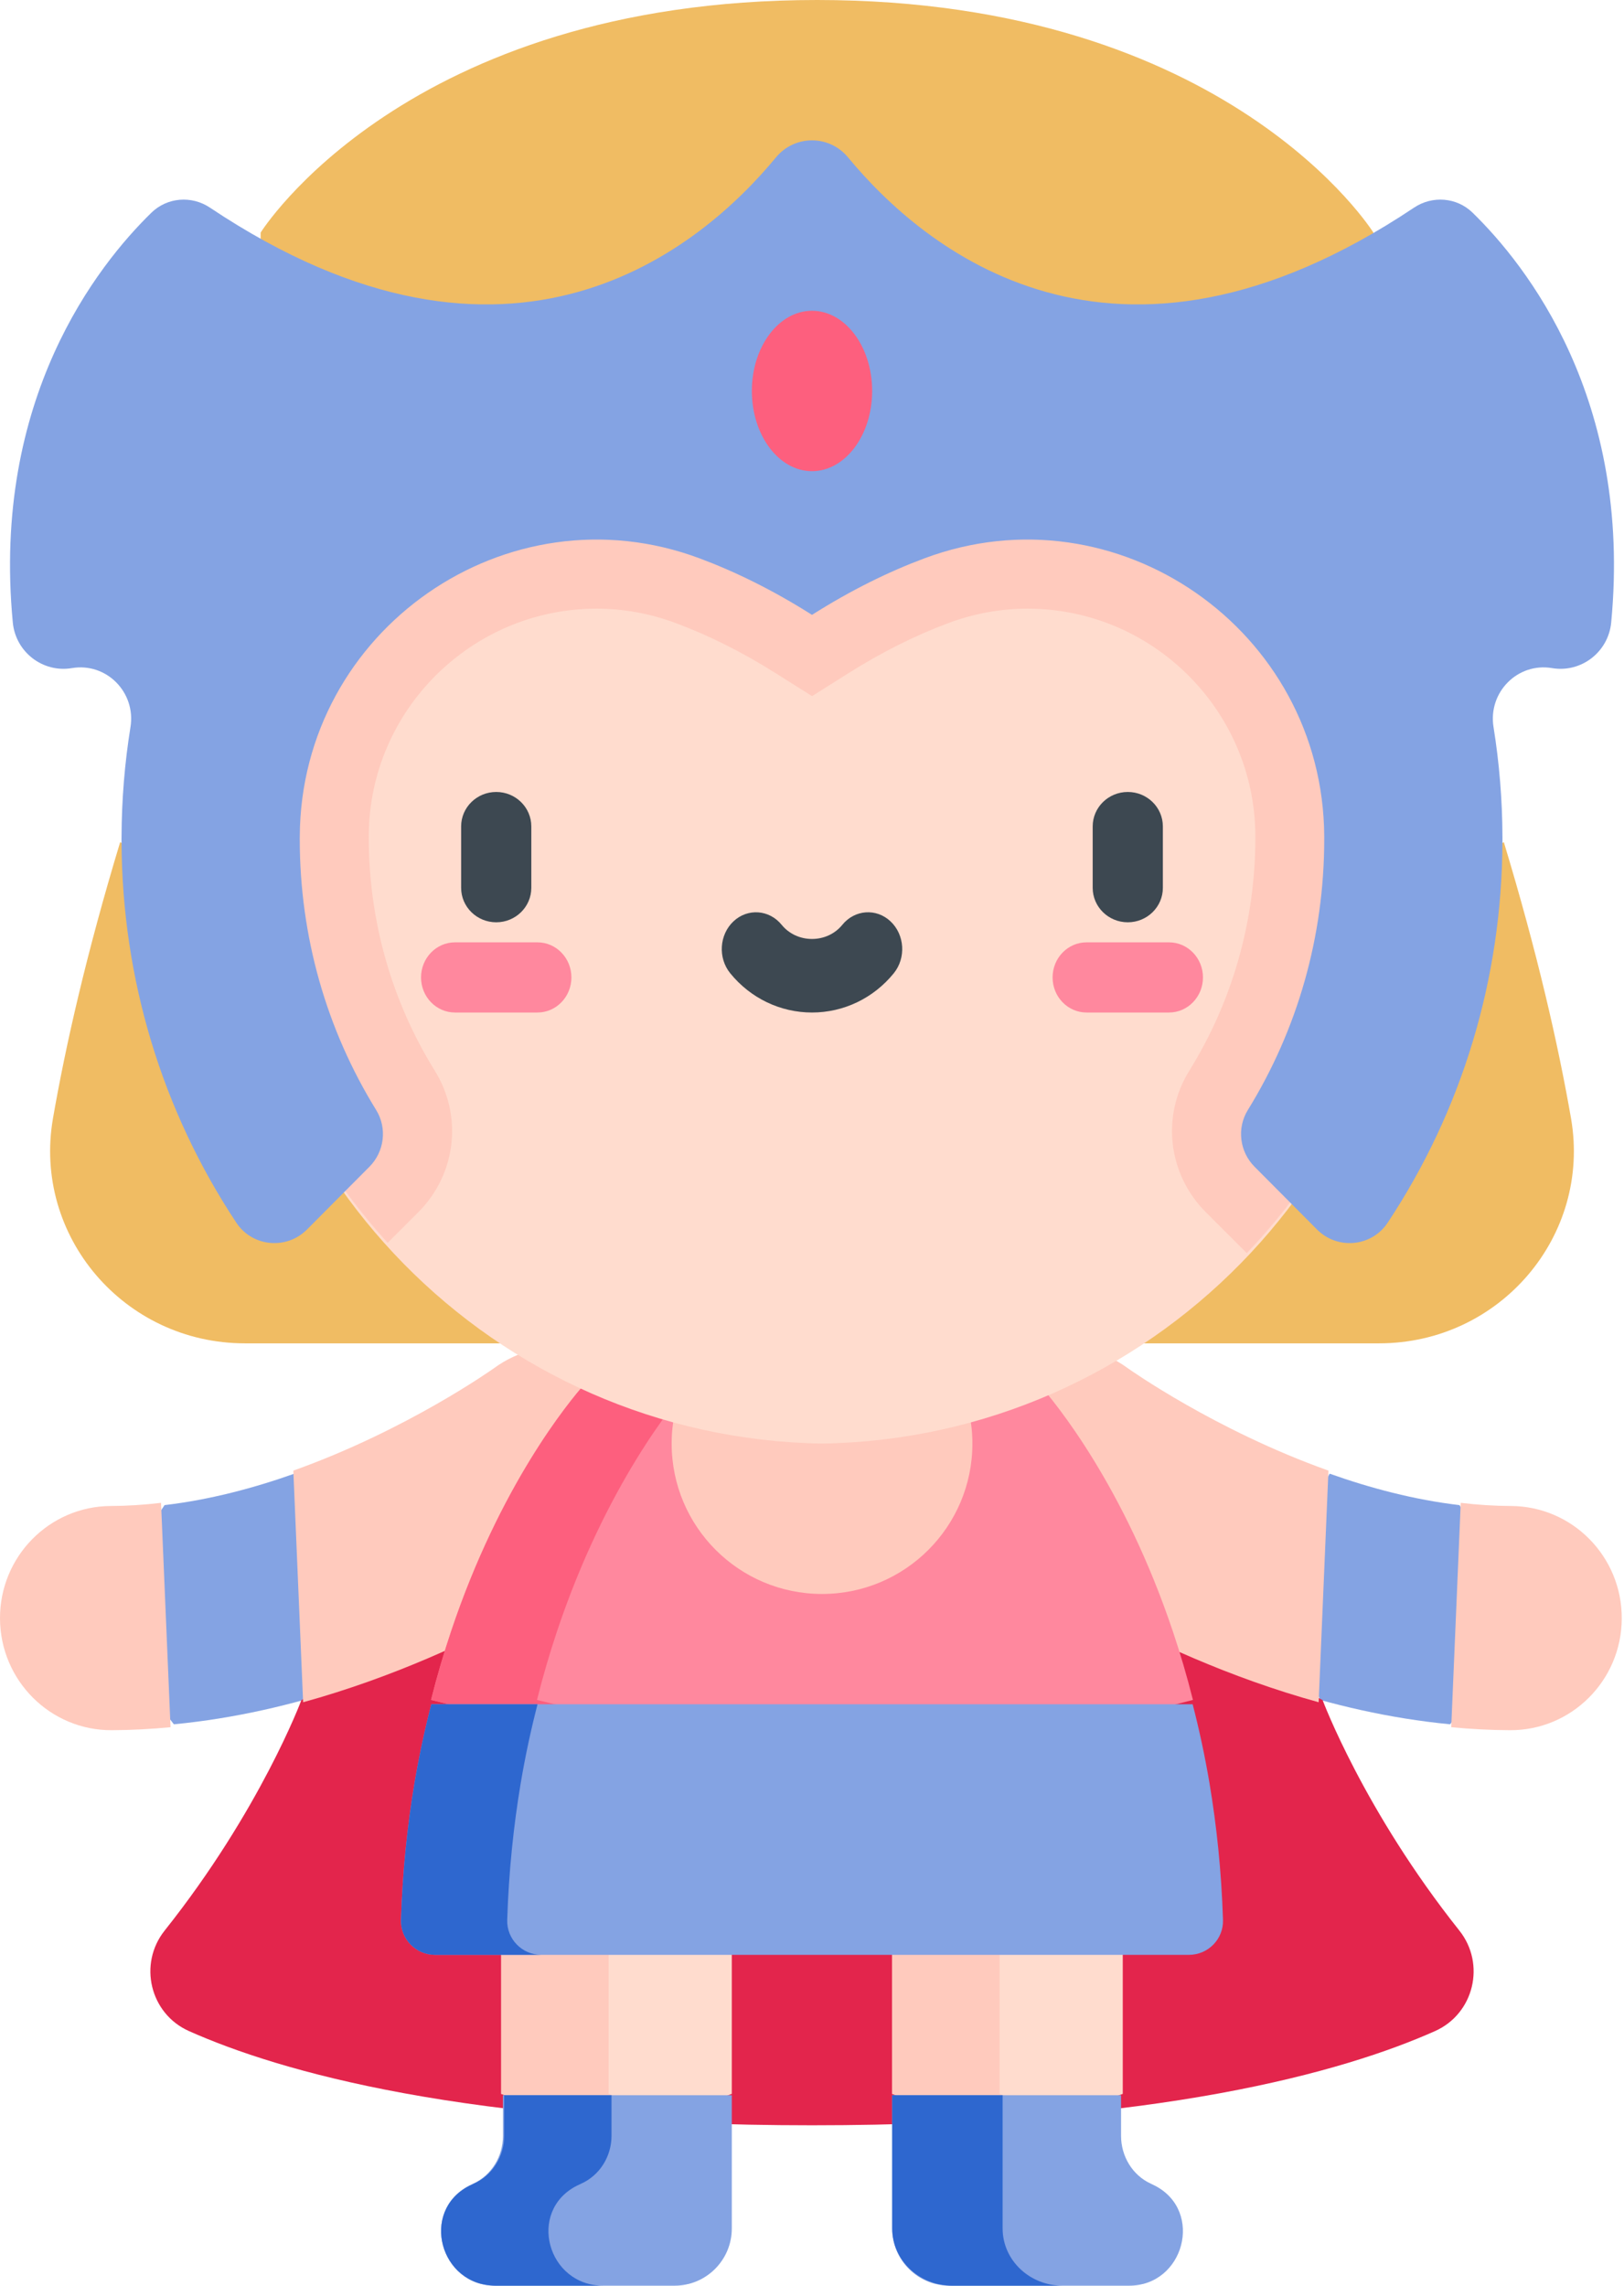 <?xml version="1.0" encoding="UTF-8"?>
<svg width="162px" height="228px" viewBox="0 0 162 228" version="1.1" xmlns="http://www.w3.org/2000/svg" xmlns:xlink="http://www.w3.org/1999/xlink">
    <!-- Generator: Sketch 54.1 (76490) - https://sketchapp.com -->
    <title>player2</title>
    <desc>Created with Sketch.</desc>
    <g id="Page-1" stroke="none" stroke-width="1" fill="none" fill-rule="evenodd">
        <g id="select-player" transform="translate(-641, -301)" fill-rule="nonzero">
            <g id="player2" transform="translate(641, 301)">
                <path d="M29.364,147 L35,157.454 L30.323,169.566 C28.989,169.934 27.628,170.274 26.246,170.58 C23.357,171.22 20.382,171.709 17.346,172 L9,161.215 L16.416,150.137 C20.921,149.607 25.325,148.435 29.364,147 Z" id="Path" fill="#84A3E3"></path>
                <path d="M132.636,147 L127,157.454 L131.677,169.566 C133.011,169.934 134.372,170.274 135.754,170.58 C138.643,171.22 141.618,171.709 144.654,172 L153,161.215 L145.584,150.137 C141.079,149.607 136.675,148.435 132.636,147 L132.636,147 Z" id="Path" fill="#84A3E3"></path>
                <path d="M145.576,192.577 C136.021,180.564 131.935,169.584 131.935,169.584 L81.998,143 L30.066,169.584 C30.066,169.584 25.98,180.564 16.424,192.577 C13.774,195.909 14.959,200.868 18.849,202.602 C27.859,206.618 46.391,212 81,212 C115.608,212 134.139,206.62 143.152,202.602 C147.04,200.868 148.227,195.909 145.576,192.577 L145.576,192.577 Z" id="Path" fill="#E3254C"></path>
                <g id="Group" transform="translate(0, 134)" fill="#FFCABD">
                    <path d="M16.064,15.909 L17.011,38.291 C15.081,38.476 13.127,38.581 11.156,38.59 C5.023,38.62 0.03,33.638 -1.35525272e-19,27.46 C-0.03,21.284 4.916,16.255 11.048,16.225 C12.726,16.218 14.402,16.108 16.064,15.909 L16.064,15.909 Z" id="Path"></path>
                    <path d="M62.341,20.558 C61.597,21.107 48.085,30.877 30.238,35.801 L29.261,12.695 C40.61,8.649 49.158,2.562 49.285,2.474 C54.241,-1.161 61.185,-0.056 64.79,4.942 C68.394,9.934 67.297,16.929 62.341,20.558 L62.341,20.558 Z" id="Path"></path>
                    <path d="M145.714,15.909 L144.766,38.291 C146.696,38.476 148.65,38.581 150.622,38.59 C156.755,38.62 161.748,33.638 161.777,27.46 C161.807,21.284 156.861,16.255 150.729,16.225 C149.052,16.218 147.376,16.108 145.714,15.909 L145.714,15.909 Z" id="Path"></path>
                    <path d="M99.437,20.558 C100.181,21.107 113.692,30.877 131.54,35.801 L132.517,12.695 C121.168,8.649 112.62,2.562 112.493,2.474 C107.536,-1.161 100.593,-0.056 96.987,4.942 C93.383,9.934 94.48,16.929 99.437,20.558 L99.437,20.558 Z" id="Path"></path>
                </g>
                <polygon id="Path" fill="#FFDCCE" points="112 208.867 100.499 213 89 208.867 89 188 112 188"></polygon>
                <polygon id="Path" fill="#FFCABD" points="99.716 208.867 99.716 188 89 188 89 208.867 100.642 213 106 211.098"></polygon>
                <path d="M115.253,218.046 C115.107,217.968 114.958,217.897 114.809,217.828 C112.96,216.989 111.829,215.081 111.829,213.051 L111.829,209 L89,209 L89,222.293 C89,225.445 91.555,228 94.708,228 L112.636,228 C118.109,228 120.094,220.6 115.253,218.046 L115.253,218.046 Z" id="Path" fill="#84A3E3"></path>
                <path d="M100.015,222.293 L100.015,209 L89,209 L89,222.293 C89,225.445 91.68,228 94.985,228 L106,228 C102.693,228 100.015,225.445 100.015,222.293 Z" id="Path" fill="#2E67CF"></path>
                <polygon id="Path" fill="#FFDCCE" points="50 208.867 61.501 213 73 208.867 73 188 50 188"></polygon>
                <polygon id="Path" fill="#FFCABD" points="60.715 208.867 60.715 188 50 188 50 208.867 61.642 213 67 211.098"></polygon>
                <path d="M46.747,218.046 C46.893,217.968 47.042,217.897 47.191,217.828 C49.04,216.989 50.171,215.081 50.171,213.051 L50.171,209 L73,209 L73,222.293 C73,225.445 70.445,228 67.292,228 L49.364,228 C43.891,228 41.906,220.6 46.747,218.046 L46.747,218.046 Z" id="Path" fill="#84A3E3"></path>
                <path d="M57.508,218.046 C57.658,217.968 57.808,217.897 57.962,217.828 C59.847,216.989 61,215.081 61,213.051 L61,209 L50.291,209 L50.291,213.051 C50.291,215.081 49.138,216.989 47.252,217.828 C47.101,217.896 46.949,217.968 46.8,218.046 C41.866,220.598 43.889,228 49.468,228 L60.176,228 C54.598,228 52.575,220.598 57.508,218.046 L57.508,218.046 Z" id="Path" fill="#2E67CF"></path>
                <path d="M119,169.571 L81.998,179 L43,169.571 C43.607,167.155 44.282,164.882 45,162.741 C49.9,148.134 56.808,139.814 58.42,138 L103.612,138.032 C105.276,139.914 112.128,148.224 117,162.741 C117.72,164.882 118.393,167.155 119,169.571 Z" id="Path" fill="#FF889E"></path>
                <path d="M53.566,169.571 C54.172,167.155 54.843,164.882 55.56,162.741 C60.435,148.152 67.307,139.835 68.924,138.009 L58.364,138 C56.757,139.814 49.874,148.134 44.993,162.741 C44.277,164.882 43.605,167.155 43,169.571 L81.856,179 L87,177.683 L53.566,169.571 Z" id="Path" fill="#FD5F7E"></path>
                <path d="M121.998,191.517 C122.058,193.415 120.522,195 118.593,195 L43.407,195 C41.478,195 39.942,193.415 40.002,191.514 C40.157,186.646 40.639,182.104 41.344,177.896 C41.814,175.12 42.385,172.487 43.026,170 L118.972,170 C119.615,172.487 120.186,175.12 120.655,177.896 C121.361,182.104 121.843,186.646 121.998,191.517 L121.998,191.517 Z" id="Path" fill="#84A3E3"></path>
                <path d="M50.596,191.515 C50.753,186.647 51.235,182.105 51.939,177.896 C52.407,175.12 52.978,172.487 53.621,170 L43.025,170 C42.382,172.487 41.813,175.118 41.343,177.896 C40.639,182.105 40.157,186.647 40.002,191.515 C39.942,193.416 41.478,195 43.406,195 L54,195 C52.073,195.002 50.538,193.416 50.596,191.515 L50.596,191.515 Z" id="Path" fill="#2E67CF"></path>
                <path d="M97,144 C97,152.283 90.284,159 81.999,159 C73.716,159 67,152.283 67,144 C67,135.715 73.716,129 81.999,129 C90.284,129 97,135.715 97,144 L97,144 Z" id="Path" fill="#FFCABD"></path>
                <path d="M26,23.202 C26,23.202 40.439,0 81.5,0 C122.561,0 137,23.202 137,23.202 L137,41 L26,41 L26,23.202 Z" id="Path" fill="#F0BC63"></path>
                <path d="M50.373,109 L11.989,84 C8.634,95.075 6.559,104.231 5.286,111.547 C3.246,123.277 12.372,134 24.432,134 L55,134 L50.373,109 Z" id="Path" fill="#F0BC63"></path>
                <path d="M111.627,109 L150.011,84 C153.366,95.075 155.441,104.231 156.714,111.547 C158.754,123.277 149.628,134 137.568,134 L107,134 L111.627,109 Z" id="Path" fill="#F0BC63"></path>
                <path d="M81.999,144 C49.324,143.467 23,116.711 23,83.783 C23,83.732 23,83.681 23,83.631 L23,83.933 C23,83.882 23,83.832 23,83.781 C23,68.396 28.747,54.359 38.204,43.712 C48.987,31.576 116.216,32.182 127.023,45.138 C135.748,55.596 141,69.073 141,83.781 L141,83.933 L141,83.631 L141,83.783 C141,116.709 114.676,143.467 81.999,144 Z" id="Path" fill="#FFDCCE"></path>
                <path d="M112.5,92 C110.568,92 109,90.46 109,88.563 L109,82.437 C109,80.538 110.568,79 112.5,79 C114.434,79 116,80.538 116,82.437 L116,88.563 C116,90.46 114.434,92 112.5,92 L112.5,92 Z" id="Path" fill="#3D4851"></path>
                <path d="M116.612,101 L108.388,101 C106.516,101 105,99.432 105,97.5 C105,95.566 106.516,94 108.388,94 L116.612,94 C118.482,94 120,95.566 120,97.5 C120,99.432 118.482,101 116.612,101 Z" id="Path" fill="#FF889E"></path>
                <path d="M49.5,92 C47.568,92 46,90.46 46,88.563 L46,82.437 C46,80.538 47.568,79 49.5,79 C51.432,79 53,80.538 53,82.437 L53,88.563 C53,90.46 51.432,92 49.5,92 Z" id="Path" fill="#3D4851"></path>
                <path d="M53.612,101 L45.388,101 C43.518,101 42,99.432 42,97.5 C42,95.566 43.518,94 45.388,94 L53.612,94 C55.484,94 57,95.566 57,97.5 C57,99.432 55.484,101 53.612,101 Z" id="Path" fill="#FF889E"></path>
                <path d="M81,101 C77.838,101 74.865,99.572 72.843,97.084 C71.603,95.56 71.748,93.241 73.165,91.907 C74.584,90.574 76.737,90.73 77.976,92.254 C78.704,93.148 79.805,93.662 81,93.662 C82.195,93.662 83.296,93.148 84.022,92.254 C85.262,90.728 87.416,90.574 88.833,91.907 C90.252,93.241 90.397,95.558 89.157,97.084 C87.135,99.572 84.162,101 81,101 Z" id="Path" fill="#3D4851"></path>
                <path d="M141,83.551 C140.997,68.913 135.746,55.503 127.023,45.093 C116.216,32.195 48.987,31.59 38.204,43.673 C28.75,54.268 23.005,68.238 23,83.55 L23,83.416 L23,83.567 L23,83.718 L23,83.583 C23.005,99.145 28.943,113.317 38.673,123.972 L41.721,120.926 C45.506,117.143 46.186,111.336 43.374,106.806 C39.063,99.865 36.787,91.829 36.787,83.567 L36.787,83.304 C36.858,70.849 47.057,60.714 59.521,60.714 C62.185,60.714 64.834,61.196 67.392,62.147 C70.699,63.377 74.044,65.052 77.333,67.125 L81.005,69.44 L84.678,67.125 C87.968,65.052 91.313,63.377 94.62,62.147 C97.178,61.196 99.827,60.714 102.492,60.714 C114.954,60.714 125.153,70.847 125.224,83.31 L125.226,83.565 C125.226,91.829 122.947,99.865 118.638,106.805 C115.824,111.334 116.505,117.142 120.292,120.926 L124.368,125 C134.667,114.237 140.997,99.647 141,83.579 L141,83.717 C141,83.666 141,83.616 141,83.565 C141,83.515 141,83.464 141,83.414 L141,83.551 Z" id="Path" fill="#FFCABD"></path>
                <path d="M146.896,21.216 C145.318,19.677 142.887,19.488 141.055,20.712 C111,40.804 92.041,24.717 84.597,15.702 C82.723,13.433 79.277,13.433 77.403,15.702 C69.959,24.717 50.999,40.804 20.944,20.712 C19.113,19.488 16.682,19.677 15.104,21.216 C9.757,26.431 -0.846,39.77 1.277,62.093 C1.557,65.041 4.267,67.134 7.173,66.644 C10.615,66.064 13.573,69.063 13.016,72.525 C12.436,76.116 12.137,79.776 12.125,83.478 C12.123,83.506 12.123,83.534 12.123,83.563 L12.123,83.866 C12.123,83.894 12.123,83.924 12.125,83.952 C12.17,97.665 16.169,110.784 23.577,121.969 C25.174,124.38 28.585,124.693 30.622,122.646 L36.852,116.385 C38.348,114.881 38.639,112.534 37.524,110.726 C32.559,102.687 29.902,93.398 29.902,83.714 C29.902,83.614 29.902,83.513 29.904,83.411 C30.02,62.83 50.594,48.521 69.787,55.696 C73.333,57.021 77.085,58.852 81,61.334 C84.914,58.852 88.667,57.021 92.212,55.696 C111.405,48.521 131.978,62.83 132.097,83.411 L132.097,83.714 C132.097,93.398 129.44,102.687 124.475,110.726 C123.36,112.534 123.65,114.881 125.148,116.385 L131.378,122.646 C133.416,124.693 136.826,124.38 138.422,121.969 C145.83,110.786 149.83,97.665 149.875,83.952 C149.875,83.924 149.875,83.896 149.875,83.866 L149.875,83.563 C149.875,83.535 149.875,83.506 149.875,83.478 C149.863,79.776 149.562,76.116 148.985,72.525 C148.426,69.063 151.384,66.064 154.826,66.644 C157.732,67.134 160.443,65.041 160.723,62.093 C162.844,39.77 152.244,26.431 146.896,21.216 L146.896,21.216 Z" id="Path" fill="#84A3E3"></path>
                <path d="M87,38.999 C87,34.581 84.313,31 81,31 C77.687,31 75,34.581 75,38.999 C75,43.417 77.687,47 81,47 C84.313,47 87,43.417 87,38.999 Z" id="Path" fill="#FD5F7E"></path>
            </g>
        </g>
    </g>
</svg>